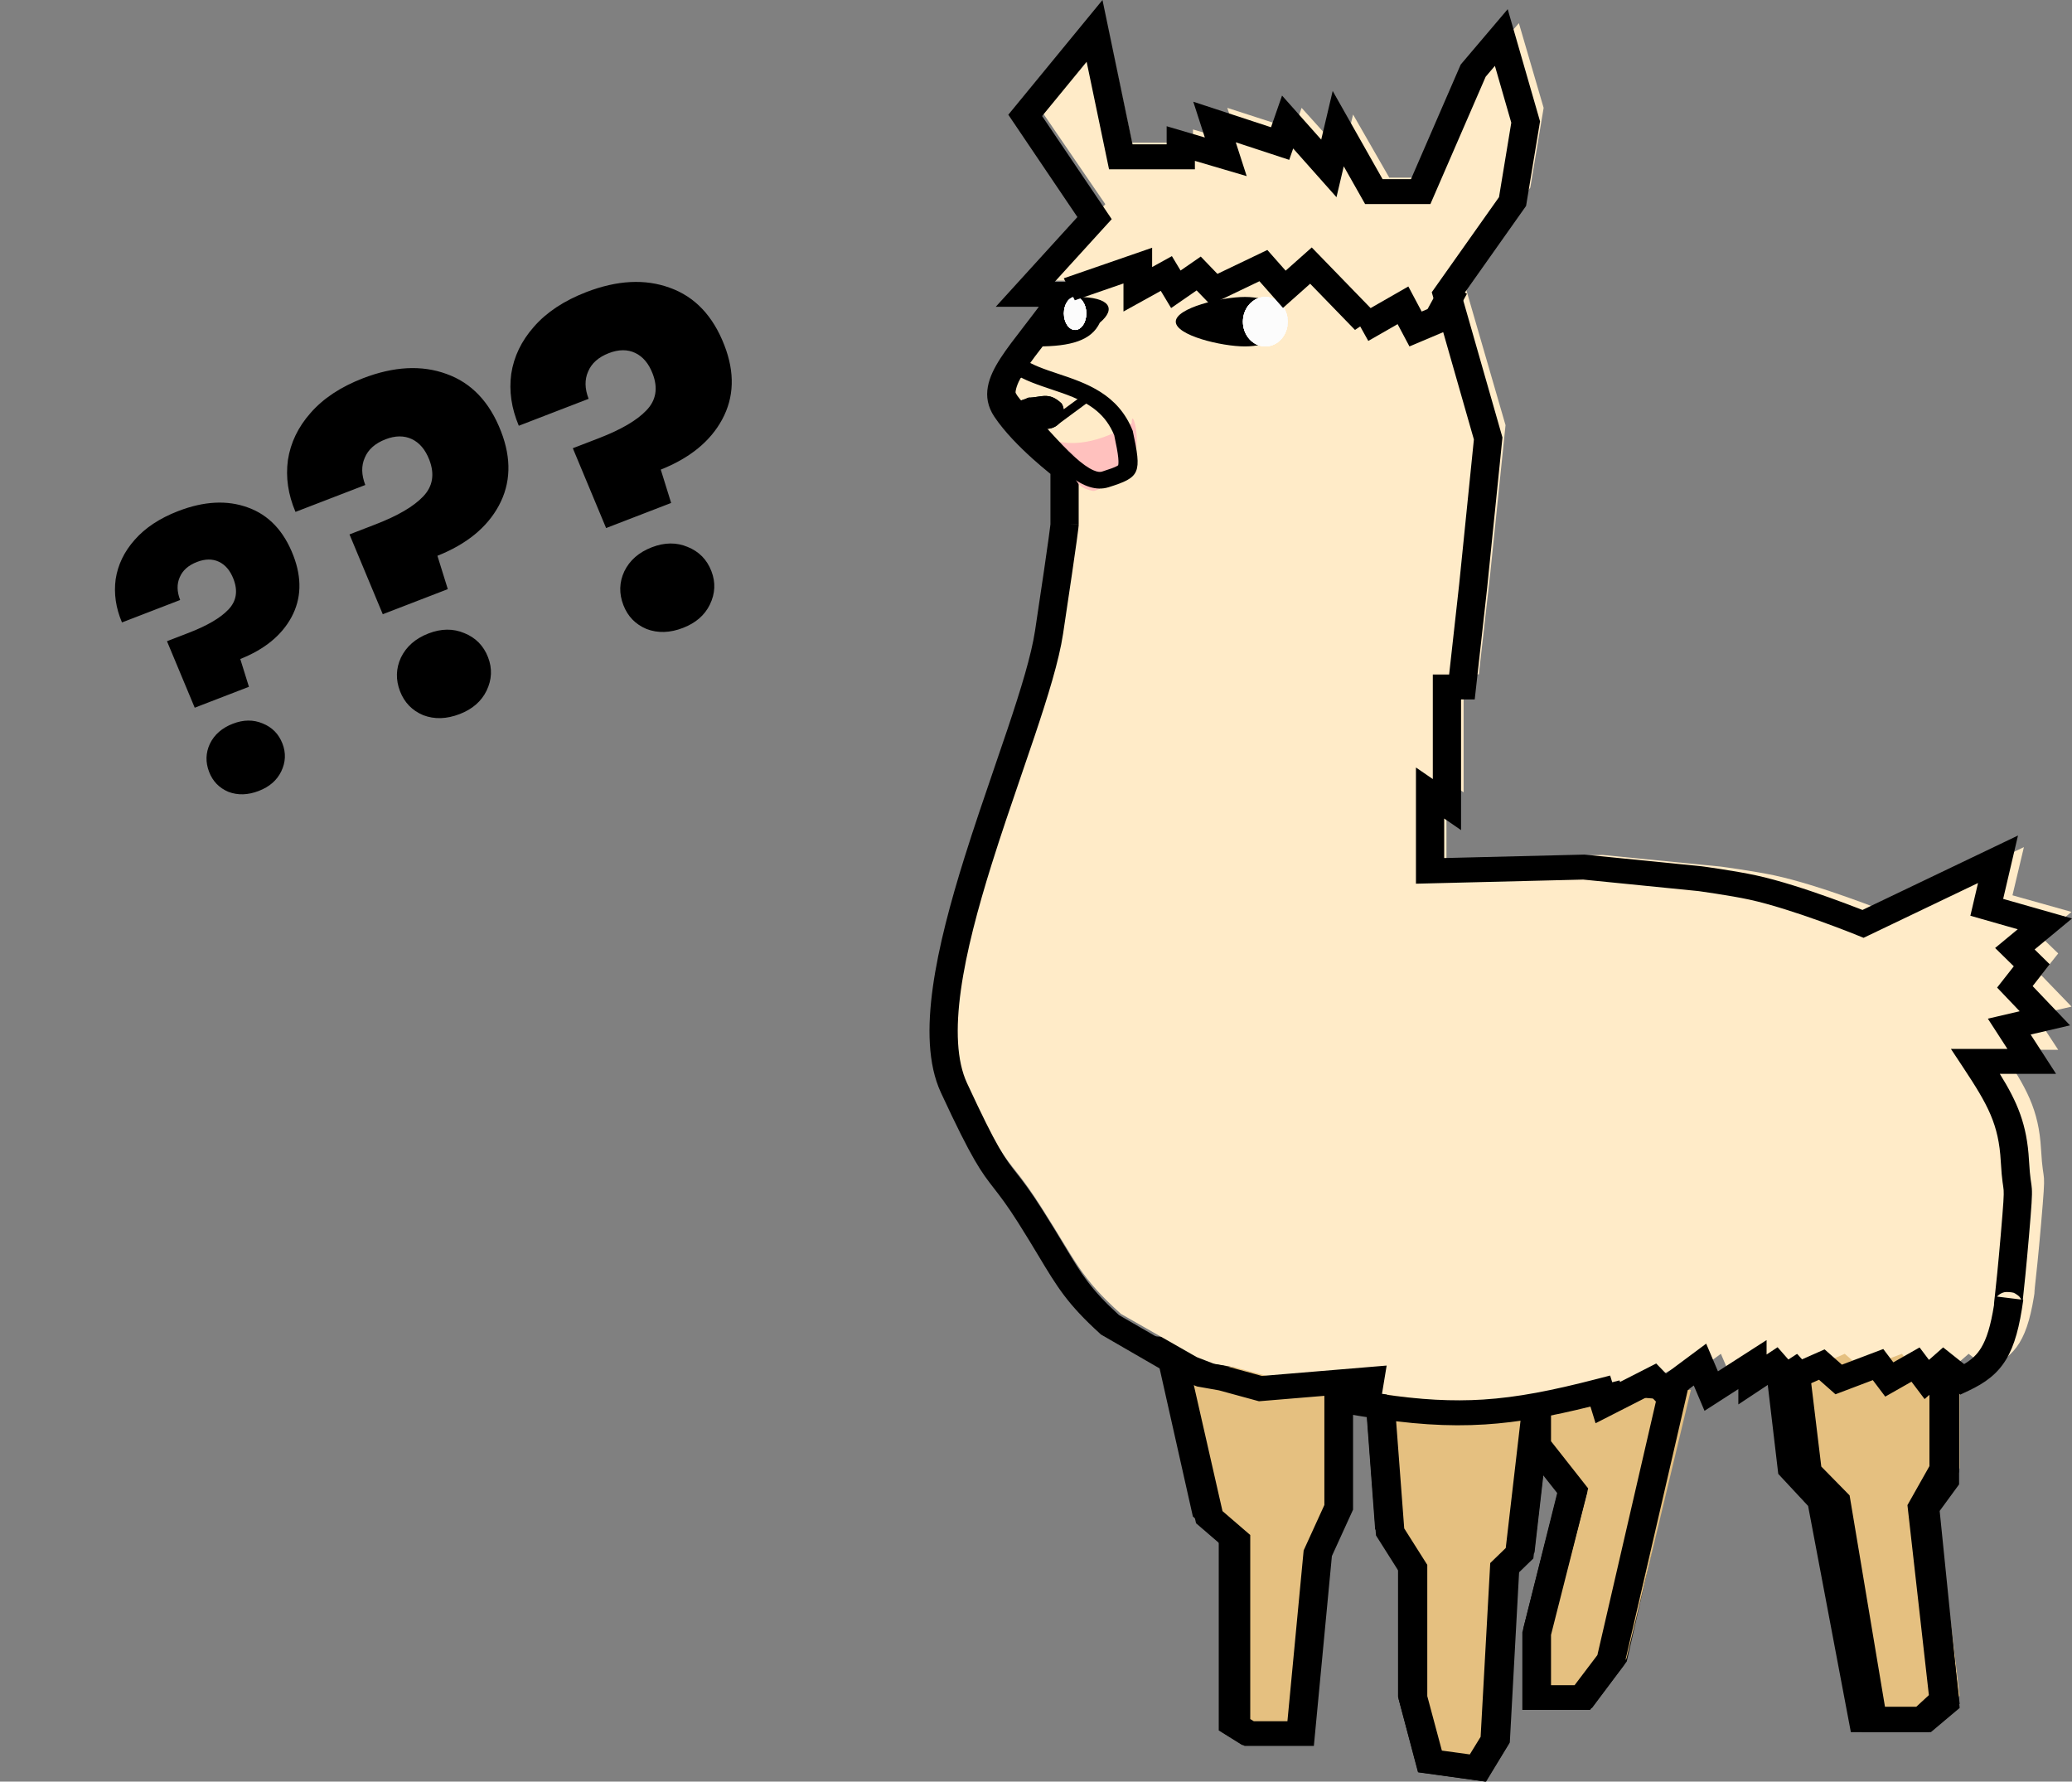 <svg width="107" height="92" viewBox="0 0 107 92" fill="none" xmlns="http://www.w3.org/2000/svg">
<rect x="0" y="0" width="107" height="92" fill="#808080" stroke="none"/>
<path d="M9.203 26.391C10.534 25.878 11.732 25.816 12.797 26.205C13.875 26.59 14.658 27.416 15.148 28.685C15.599 29.855 15.566 30.918 15.049 31.875C14.54 32.814 13.659 33.533 12.408 34.03L12.855 35.465L10.056 36.545L8.623 33.111L9.743 32.679C10.701 32.309 11.383 31.91 11.789 31.482C12.208 31.049 12.297 30.521 12.057 29.899C11.889 29.464 11.639 29.167 11.307 29.01C10.975 28.852 10.597 28.855 10.174 29.018C9.726 29.191 9.428 29.456 9.28 29.813C9.127 30.158 9.135 30.548 9.303 30.983L6.299 32.142C5.981 31.393 5.873 30.649 5.973 29.91C6.087 29.166 6.412 28.49 6.949 27.883C7.494 27.258 8.246 26.761 9.203 26.391ZM13.364 40.842C12.805 41.058 12.282 41.074 11.796 40.89C11.318 40.688 10.986 40.345 10.799 39.86C10.607 39.362 10.62 38.878 10.839 38.408C11.07 37.933 11.465 37.588 12.025 37.372C12.572 37.16 13.085 37.156 13.563 37.357C14.053 37.554 14.395 37.901 14.586 38.398C14.774 38.884 14.752 39.364 14.521 39.839C14.297 40.297 13.912 40.631 13.364 40.842ZM18.744 19.533C20.341 18.917 21.779 18.843 23.057 19.31C24.349 19.771 25.29 20.763 25.877 22.286C26.419 23.689 26.379 24.965 25.759 26.113C25.148 27.241 24.091 28.103 22.589 28.7L23.125 30.422L19.767 31.718L18.048 27.596L19.391 27.078C20.541 26.634 21.359 26.156 21.847 25.642C22.349 25.122 22.457 24.489 22.169 23.742C21.967 23.22 21.667 22.864 21.268 22.675C20.869 22.486 20.416 22.489 19.909 22.685C19.371 22.893 19.014 23.211 18.836 23.639C18.653 24.053 18.662 24.521 18.864 25.044L15.259 26.434C14.877 25.535 14.747 24.642 14.868 23.756C15.004 22.863 15.394 22.052 16.039 21.323C16.693 20.573 17.595 19.977 18.744 19.533ZM23.737 36.874C23.065 37.133 22.438 37.153 21.855 36.931C21.282 36.69 20.883 36.278 20.658 35.696C20.428 35.099 20.444 34.518 20.706 33.953C20.984 33.383 21.458 32.969 22.13 32.71C22.787 32.456 23.402 32.45 23.976 32.692C24.564 32.928 24.973 33.345 25.204 33.942C25.428 34.524 25.402 35.1 25.125 35.67C24.856 36.219 24.394 36.621 23.737 36.874ZM30.277 15.083C31.875 14.467 33.312 14.393 34.59 14.86C35.883 15.321 36.823 16.313 37.41 17.836C37.952 19.239 37.913 20.515 37.292 21.663C36.681 22.791 35.625 23.653 34.123 24.25L34.659 25.972L31.3 27.268L29.581 23.146L30.925 22.628C32.074 22.184 32.893 21.706 33.38 21.192C33.883 20.672 33.99 20.039 33.702 19.293C33.501 18.77 33.2 18.414 32.802 18.225C32.403 18.036 31.95 18.039 31.442 18.235C30.905 18.443 30.547 18.761 30.37 19.189C30.186 19.603 30.195 20.071 30.397 20.594L26.792 21.985C26.411 21.085 26.281 20.192 26.401 19.305C26.537 18.413 26.927 17.602 27.572 16.873C28.226 16.123 29.128 15.527 30.277 15.083ZM35.27 32.424C34.599 32.684 33.971 32.703 33.389 32.481C32.815 32.24 32.416 31.828 32.192 31.246C31.961 30.648 31.977 30.068 32.24 29.503C32.517 28.933 32.992 28.519 33.663 28.26C34.32 28.006 34.935 28 35.509 28.242C36.097 28.478 36.507 28.895 36.737 29.492C36.962 30.074 36.935 30.65 36.658 31.22C36.39 31.77 35.927 32.171 35.27 32.424Z" fill="black"/>
<path d="M101.199 75.815V69.511L91.948 68.148L92.916 75.815L94.529 77.434L96.789 88.593H100.016L101.199 87.571L100.016 77.774L101.199 75.815Z" fill="#E5C080"/>
<path fill-rule="evenodd" clip-rule="evenodd" d="M90.791 67.296L91.831 76.11L93.372 77.765L95.58 89.445H99.622L101.199 87.986L100.068 77.958L101.17 76.004V68.934L90.791 67.296ZM99.638 70.014V75.709L98.502 77.723L99.609 87.534L98.948 88.145H96.886L94.822 77.225L93.311 75.603L92.519 68.891L99.638 70.014Z" fill="black"/>
<path fill-rule="evenodd" clip-rule="evenodd" d="M59.566 69.252L61.601 78.309L62.937 79.475V89.358L64.143 90.11H67.763L68.706 80.048L69.813 77.59V70.777H68.313V77.342L67.229 79.749L66.381 88.801H64.624L64.437 88.684V78.933L62.985 77.666L61.038 69L59.566 69.252ZM87.32 71.252L85.849 70.996L82.592 85.294L81.4 86.89H80.167V84.226L82.11 76.463L80.167 73.964V72.08L78.671 72.015L77.799 79.623L76.988 80.419L76.485 89.626L75.919 90.56L74.459 90.356L73.695 87.469V80.514L72.488 78.583L72.001 72.037L70.505 72.122L71.013 78.956L72.196 80.848V87.619L73.224 91.509L76.742 92L77.968 89.98L78.461 80.943L79.243 80.175L79.749 75.757L80.507 76.732L78.667 84.085V88.198H82.212L84.007 85.797L87.32 71.252Z" fill="black"/>
<path d="M87.32 71.772L83.996 85.636L82.484 87.557H80.066V84.3L81.981 77.034L80.066 74.695V72.691L79.16 80.207L78.354 80.959L77.85 89.728L76.943 91.148L74.424 90.814L73.518 87.557V80.959L72.309 79.122L71.805 72.691L69.588 71.438V77.869L68.48 80.207L67.573 89.394H64.853L64.148 88.977V79.539L62.737 78.37L60.722 69.852L87.32 71.772Z" fill="#E5C080"/>
<path fill-rule="evenodd" clip-rule="evenodd" d="M59.566 69L61.765 78.658L63.084 79.794V89.425L64.275 90.158H67.849L68.78 80.353L69.873 77.957V72.524L70.579 72.939L71.058 79.288L72.225 81.132V87.73L73.241 91.521L76.715 92L77.924 90.031L78.412 81.225L79.184 80.476L79.683 76.171L80.432 77.121L78.615 84.287V88.295H82.116L83.887 85.956L87.32 71.083L59.566 69ZM80.096 74.423V72.587L78.619 72.524L77.758 79.938L76.957 80.714L76.461 89.686L75.902 90.596L74.46 90.398L73.706 87.585V80.807L72.515 78.925L72.01 72.236L70.016 71.064L85.546 72.23L82.491 85.465L81.314 87.02H80.096V84.424L82.014 76.859L80.096 74.423ZM68.392 70.942V77.716L67.322 80.061L66.484 88.882H64.749L64.564 88.769V79.266L63.131 78.031L61.398 70.418L68.392 70.942Z" fill="black"/>
<path fill-rule="evenodd" clip-rule="evenodd" d="M91.948 69.996L92.709 76.293L94.193 77.804L96.141 89.444H99.715L101.199 88.195L100.166 78.023L101.169 76.652V69.924H99.766V76.254L98.722 77.68L99.737 87.671L99.172 88.146H97.344L95.515 77.22L94.053 75.731L93.342 69.852L91.948 69.996Z" fill="black"/>
<path d="M104.516 43.745L97.43 47.09C97.43 47.09 93.975 45.703 91.624 45.203C90.56 44.977 88.868 44.75 88.868 44.75L82.766 44.149L74.696 44.345V40.313L75.582 40.914V34.823H76.369L76.96 29.59L77.747 21.955L75.582 14.492L79.026 9.688L79.715 5.57L78.436 1.195L76.96 2.91L75.582 6.042L74.204 9.173H71.744L69.874 5.913L69.382 7.972L67.217 5.57L66.823 6.685L63.379 5.57L63.969 7.371L61.607 6.685V7.371H58.458L57.08 0.852L53.438 5.227L57.08 10.545L53.438 14.492H55.505C53.328 17.583 51.47 19.038 52.454 20.497C53.438 21.955 55.505 23.499 55.505 23.499V26.416C55.505 26.416 55.505 26.673 54.691 31.992C53.876 37.311 47.238 50.35 49.699 55.583C52.159 60.816 51.864 59.358 53.734 62.274C55.604 65.191 55.761 65.937 57.891 67.85L61.804 70.081L62.69 70.424L63.797 70.617L65.79 71.153L71.547 70.681L71.332 71.968C76.172 72.74 78.928 72.483 83.634 71.282L83.849 71.968L86.408 70.681L86.998 71.282L88.868 69.909L89.459 71.282L91.624 69.909V70.681L92.805 69.909L93.494 70.681L95.265 69.909L96.151 70.681L98.218 69.909L98.808 70.681L100.186 69.909L100.776 70.681L101.662 69.909L102.646 70.681C104.126 69.99 104.73 69.19 105.107 66.478C104.954 67.32 105.119 66.494 105.402 63.218C105.685 59.942 105.52 61.435 105.402 59.358C105.284 57.28 104.65 56.171 103.335 54.211H106.288L105.107 52.409L106.977 51.98L105.402 50.35L106.288 49.235L105.402 48.377L106.977 47.09L103.926 46.232L104.516 43.745Z" fill="#FFEBC8"/>
<path fill-rule="evenodd" clip-rule="evenodd" d="M56.933 0L52.07 5.924L55.638 11.208L51.42 15.843H53.645C53.374 16.206 53.112 16.546 52.864 16.867L52.839 16.901C52.397 17.473 51.989 18 51.676 18.483C51.044 19.457 50.651 20.469 51.346 21.514C51.876 22.31 52.676 23.103 53.317 23.681C53.642 23.974 53.936 24.219 54.149 24.392C54.183 24.42 54.216 24.446 54.246 24.471V27.068C54.245 27.081 54.242 27.106 54.237 27.147C54.225 27.248 54.201 27.441 54.151 27.803C54.051 28.527 53.852 29.914 53.451 32.566C53.26 33.834 52.719 35.594 52.03 37.647C51.813 38.292 51.583 38.964 51.346 39.654C50.837 41.14 50.298 42.711 49.809 44.274C49.091 46.567 48.465 48.884 48.174 50.967C47.886 53.031 47.911 54.959 48.59 56.422C50.218 59.935 50.675 60.522 51.325 61.358C51.646 61.771 52.015 62.245 52.596 63.165C53.013 63.824 53.345 64.377 53.637 64.862C54.604 66.472 55.121 67.333 56.798 68.86L56.854 68.912L60.82 71.204L61.819 71.596L62.95 71.796L65.014 72.359L69.898 71.953L69.719 73.04L70.41 73.152C72.831 73.543 74.763 73.679 76.693 73.556C78.419 73.447 80.117 73.132 82.132 72.633L82.397 73.494L85.209 72.06L85.866 72.738L87.468 71.545L88.023 72.853L89.77 71.73V72.523L91.525 71.36L92.129 72.047L93.936 71.249L94.785 71.999L96.714 71.268L97.356 72.119L98.711 71.349L99.388 72.246L100.398 71.353L101.233 72.016L101.684 71.803C102.493 71.42 103.134 70.969 103.6 70.198C104.043 69.463 104.296 68.488 104.484 67.12L104.459 67.117C104.462 67.087 104.466 67.055 104.47 67.02C104.527 66.507 104.637 65.479 104.777 63.84C104.914 62.233 104.95 61.73 104.926 61.379C104.917 61.259 104.9 61.141 104.883 61.026C104.876 60.978 104.869 60.93 104.862 60.882C104.837 60.697 104.807 60.416 104.778 59.91C104.675 58.067 104.182 56.917 103.273 55.453H106.178L104.864 53.422L106.899 52.948L104.967 50.921L105.849 49.794L105.07 49.029L107 47.43L103.445 46.417L104.211 43.145L96.18 46.989C96.108 46.961 96.026 46.929 95.935 46.894C95.576 46.755 95.072 46.564 94.495 46.357C93.351 45.947 91.882 45.461 90.672 45.2C90.124 45.081 89.427 44.965 88.877 44.88C88.6 44.837 88.356 44.802 88.182 44.776C88.094 44.764 88.024 44.754 87.976 44.747L87.92 44.74L87.905 44.738L87.9 44.737C87.9 44.737 87.899 44.737 87.789 45.374L87.9 44.737L87.885 44.735L81.818 44.13L74.579 44.308V42.267L75.45 42.866V36.118H76.156L76.802 30.318L76.802 30.313L77.588 22.59L75.504 15.307L78.808 10.634L79.529 6.266L77.859 0.474L75.432 3.334L72.865 9.25H71.397L68.821 4.697L68.229 7.21L66.206 4.935L65.637 6.571L61.622 5.253L62.219 7.1L60.247 6.519V7.453H58.486L56.933 0ZM61.705 8.307L64.38 9.095L63.816 7.348L66.576 8.255L66.781 7.667L69.017 10.183L69.393 8.589L70.496 10.538H73.867L76.721 3.963L77.198 3.401L78.044 6.335L77.41 10.18L73.938 15.09L76.113 22.693L75.351 30.192L75.35 30.198L74.835 34.83H73.992V40.23L73.121 39.632V45.633L81.756 45.42L87.692 46.013L87.695 46.013L87.749 46.02C87.772 46.024 87.801 46.028 87.834 46.032C87.868 46.037 87.906 46.043 87.948 46.049C88.118 46.073 88.356 46.108 88.625 46.15C89.169 46.234 89.827 46.344 90.326 46.452C91.428 46.69 92.815 47.145 93.947 47.551C94.509 47.752 95 47.938 95.35 48.074C95.525 48.142 95.664 48.197 95.76 48.235C95.808 48.254 95.844 48.269 95.869 48.279L95.896 48.29L95.904 48.293L96.236 48.428L102.147 45.598L101.752 47.288L104.198 47.986L103.03 48.953L103.994 49.899L103.133 50.997L104.299 52.22L102.655 52.603L103.665 54.164H100.747L101.388 55.134C102.663 57.061 103.215 58.058 103.322 59.974C103.352 60.504 103.385 60.814 103.414 61.034C103.427 61.128 103.437 61.195 103.445 61.248C103.457 61.331 103.465 61.382 103.47 61.458C103.487 61.697 103.465 62.083 103.323 63.743C103.184 65.371 103.075 66.389 103.019 66.894C103.013 66.948 103.007 66.996 103.002 67.039C102.996 67.097 102.99 67.145 102.986 67.183C102.983 67.215 102.98 67.244 102.978 67.266C102.977 67.276 102.976 67.29 102.975 67.303C102.974 67.31 102.974 67.321 102.973 67.335C102.973 67.335 102.973 67.354 102.974 67.382C102.802 68.468 102.59 69.133 102.313 69.591C102.097 69.949 101.826 70.204 101.429 70.439L100.346 69.577L99.614 70.223L99.129 69.58L97.774 70.35L97.254 69.661L95.118 70.47L94.224 69.68L92.546 70.422L91.796 69.569L91.228 69.946V69.199L88.716 70.814L88.109 69.384L86.033 70.929L85.528 70.409L83.307 71.542L83.149 71.031L82.436 71.215C80.143 71.808 78.365 72.158 76.588 72.271C74.995 72.372 73.376 72.284 71.365 71.991L71.608 70.516L65.166 71.052L63.309 70.545L62.263 70.36L61.52 70.068L57.788 67.912C56.309 66.557 55.889 65.858 54.966 64.323C54.67 63.83 54.321 63.251 53.869 62.536C53.206 61.487 52.819 60.993 52.497 60.583C51.887 59.805 51.513 59.329 49.939 55.933C49.407 54.787 49.341 53.133 49.621 51.125C49.899 49.136 50.502 46.892 51.214 44.618C51.699 43.07 52.228 41.526 52.735 40.048C52.973 39.353 53.206 38.673 53.428 38.014C54.112 35.974 54.688 34.12 54.897 32.736C55.297 30.083 55.498 28.69 55.599 27.959C55.649 27.594 55.675 27.392 55.688 27.279C55.694 27.223 55.698 27.187 55.7 27.162C55.701 27.15 55.702 27.139 55.703 27.129C55.703 27.124 55.703 27.118 55.704 27.112L55.704 27.102L55.704 27.096L55.704 27.093L55.704 27.092C55.704 27.091 55.704 27.09 54.975 27.09H55.704V23.885L55.45 23.692L55.449 23.692L55.446 23.689L55.431 23.677C55.417 23.667 55.396 23.651 55.369 23.63C55.315 23.587 55.235 23.524 55.136 23.443C54.937 23.282 54.662 23.052 54.358 22.778C53.741 22.222 53.041 21.518 52.603 20.86C52.33 20.45 52.366 20.01 52.941 19.124C53.225 18.686 53.606 18.193 54.068 17.595L54.069 17.593C54.526 17.001 55.051 16.321 55.596 15.535L56.278 14.554H54.465L57.41 11.317L53.815 5.993L56.115 3.191L57.272 8.742H61.705V8.307ZM103.128 66.953C103.165 66.91 103.293 66.775 103.526 66.724C103.642 66.707 103.88 66.724 103.995 66.759C104.085 66.8 104.224 66.898 104.274 66.949C104.326 67.007 104.359 67.064 104.379 67.107L103.128 66.953Z" fill="black"/>
<path d="M52.625 21.483C53.13 22.321 52.774 21.664 52.951 21.91C53.128 22.157 53.13 22.148 54.011 22.148C54.822 22.148 55.126 21.315 54.822 20.836C54.147 20.198 53.761 20.533 53.114 20.533C52.461 20.836 52.788 20.421 52.625 21.483Z" fill="black"/>
<path fill-rule="evenodd" clip-rule="evenodd" d="M54.051 22.148C54.831 22.121 55.121 21.308 54.822 20.836C54.329 20.37 53.99 20.423 53.591 20.485C53.444 20.508 53.289 20.533 53.114 20.533C52.829 20.665 52.731 20.661 52.697 20.702C52.696 20.703 52.696 20.703 52.696 20.704C52.683 20.72 52.68 20.742 52.679 20.782C52.677 20.876 52.689 21.066 52.625 21.483C52.934 21.996 52.92 21.949 52.904 21.891C52.894 21.855 52.882 21.814 52.951 21.91C53.122 22.149 53.13 22.149 53.926 22.148C53.954 22.148 53.982 22.148 54.011 22.148C54.014 22.148 54.017 22.148 54.02 22.148C54.03 22.148 54.041 22.148 54.051 22.148Z" fill="black"/>
<path d="M58.442 21.855C58.442 21.855 55.945 23.589 53.914 22.54C52.888 22.009 54.94 23.183 55.449 24.527C55.634 25.016 55.819 25.223 56.445 25.353C56.912 25.363 58.244 24.071 58.442 23.822C59.032 22.967 58.442 20.915 58.442 21.855Z" fill="#FFBDBD" fill-opacity="0.9"/>
<path d="M60.718 16.611C60.718 17.317 63.073 17.889 64.292 17.889C65.512 17.889 66.5 17.317 66.5 16.611C66.5 15.906 65.512 15.334 64.292 15.334C63.073 15.334 60.718 15.906 60.718 16.611Z" fill="black"/>
<path d="M53.586 16.662C52.836 17.582 51.87 17.889 53.586 17.889C55.303 17.889 56.363 17.583 56.796 16.662C57.649 15.947 57.339 15.334 55.622 15.334C53.906 15.334 53.586 15.645 53.586 16.662Z" fill="black"/>
<path d="M64.187 16.611C64.187 17.317 64.705 17.889 65.344 17.889C65.982 17.889 66.5 17.317 66.5 16.611C66.5 15.906 65.982 15.334 65.344 15.334C64.705 15.334 64.187 15.906 64.187 16.611Z" fill="#FCFCFC"/>
<path d="M64.187 16.611C64.187 17.317 64.705 17.889 65.344 17.889C65.982 17.889 66.5 17.317 66.5 16.611C66.5 15.906 65.982 15.334 65.344 15.334C64.705 15.334 64.187 15.906 64.187 16.611Z" fill="#FCFCFC"/>
<path d="M64.187 16.611C64.187 17.317 64.705 17.889 65.344 17.889C65.982 17.889 66.5 17.317 66.5 16.611C66.5 15.906 65.982 15.334 65.344 15.334C64.705 15.334 64.187 15.906 64.187 16.611Z" fill="#FCFCFC"/>
<path d="M64.187 16.611C64.187 17.317 64.705 17.889 65.344 17.889C65.982 17.889 66.5 17.317 66.5 16.611C66.5 15.906 65.982 15.334 65.344 15.334C64.705 15.334 64.187 15.906 64.187 16.611Z" fill="#FCFCFC"/>
<path d="M54.941 16.185C54.941 16.656 55.2 17.037 55.519 17.037C55.839 17.037 56.098 16.656 56.098 16.185C56.098 15.715 55.839 15.334 55.519 15.334C55.2 15.334 54.941 15.715 54.941 16.185Z" fill="#FCFCFC"/>
<path d="M54.941 16.185C54.941 16.656 55.2 17.037 55.519 17.037C55.839 17.037 56.098 16.656 56.098 16.185C56.098 15.715 55.839 15.334 55.519 15.334C55.2 15.334 54.941 15.715 54.941 16.185Z" fill="#FCFCFC"/>
<path d="M54.941 16.185C54.941 16.656 55.2 17.037 55.519 17.037C55.839 17.037 56.098 16.656 56.098 16.185C56.098 15.715 55.839 15.334 55.519 15.334C55.2 15.334 54.941 15.715 54.941 16.185Z" fill="#FCFCFC"/>
<path d="M54.941 16.185C54.941 16.656 55.2 17.037 55.519 17.037C55.839 17.037 56.098 16.656 56.098 16.185C56.098 15.715 55.839 15.334 55.519 15.334C55.2 15.334 54.941 15.715 54.941 16.185Z" fill="#FCFCFC"/>
<path fill-rule="evenodd" clip-rule="evenodd" d="M67.74 12.778L66.392 13.977L65.447 12.908L62.868 14.143L62.008 13.249L60.966 13.97L60.518 13.226L59.497 13.79V12.793L54.935 14.371L55.504 15.506L58.017 14.637V16.087L59.944 15.02L60.478 15.907L61.795 14.996L62.507 15.735L65.038 14.522L66.255 15.9L67.658 14.652L69.972 17.037L71.125 16.266L67.74 12.778Z" fill="black"/>
<path fill-rule="evenodd" clip-rule="evenodd" d="M73.721 15.959L74.531 14.481L75.754 15.169L74.708 17.077L72.785 17.889L72.174 16.738L70.66 17.605L69.972 16.372L72.728 14.793L73.416 16.088L73.721 15.959Z" fill="black"/>
<path fill-rule="evenodd" clip-rule="evenodd" d="M57.68 24.067C57.551 24.137 57.333 24.219 56.918 24.35C56.828 24.378 56.705 24.39 56.466 24.285C56.2 24.169 55.874 23.94 55.476 23.579C55.086 23.224 54.678 22.789 54.235 22.304C54.149 22.21 54.062 22.113 53.973 22.016C53.615 21.621 53.236 21.205 52.851 20.81C52.32 20.266 52.317 19.96 52.344 19.858C52.362 19.794 52.435 19.653 52.733 19.5C53.096 19.684 53.477 19.826 53.828 19.948C53.998 20.007 54.161 20.062 54.32 20.115C54.689 20.238 55.033 20.353 55.388 20.5C56.308 20.879 57.093 21.392 57.539 22.474C57.65 22.992 57.719 23.356 57.747 23.632C57.773 23.896 57.751 23.999 57.742 24.028C57.733 24.035 57.714 24.048 57.68 24.067ZM58.497 22.253C58.967 24.441 58.893 24.642 57.254 25.158C55.942 25.57 54.624 24.119 53.192 22.542C52.834 22.149 52.47 21.747 52.097 21.366C50.856 20.095 51.189 19.036 52.828 18.521C53.312 18.857 53.954 19.072 54.64 19.301C56.093 19.787 57.742 20.339 58.497 22.253Z" fill="black"/>
<path fill-rule="evenodd" clip-rule="evenodd" d="M54.711 21.861L56.689 20.402L56.369 20.075L54.391 21.534L54.711 21.861Z" fill="black"/>
</svg>
